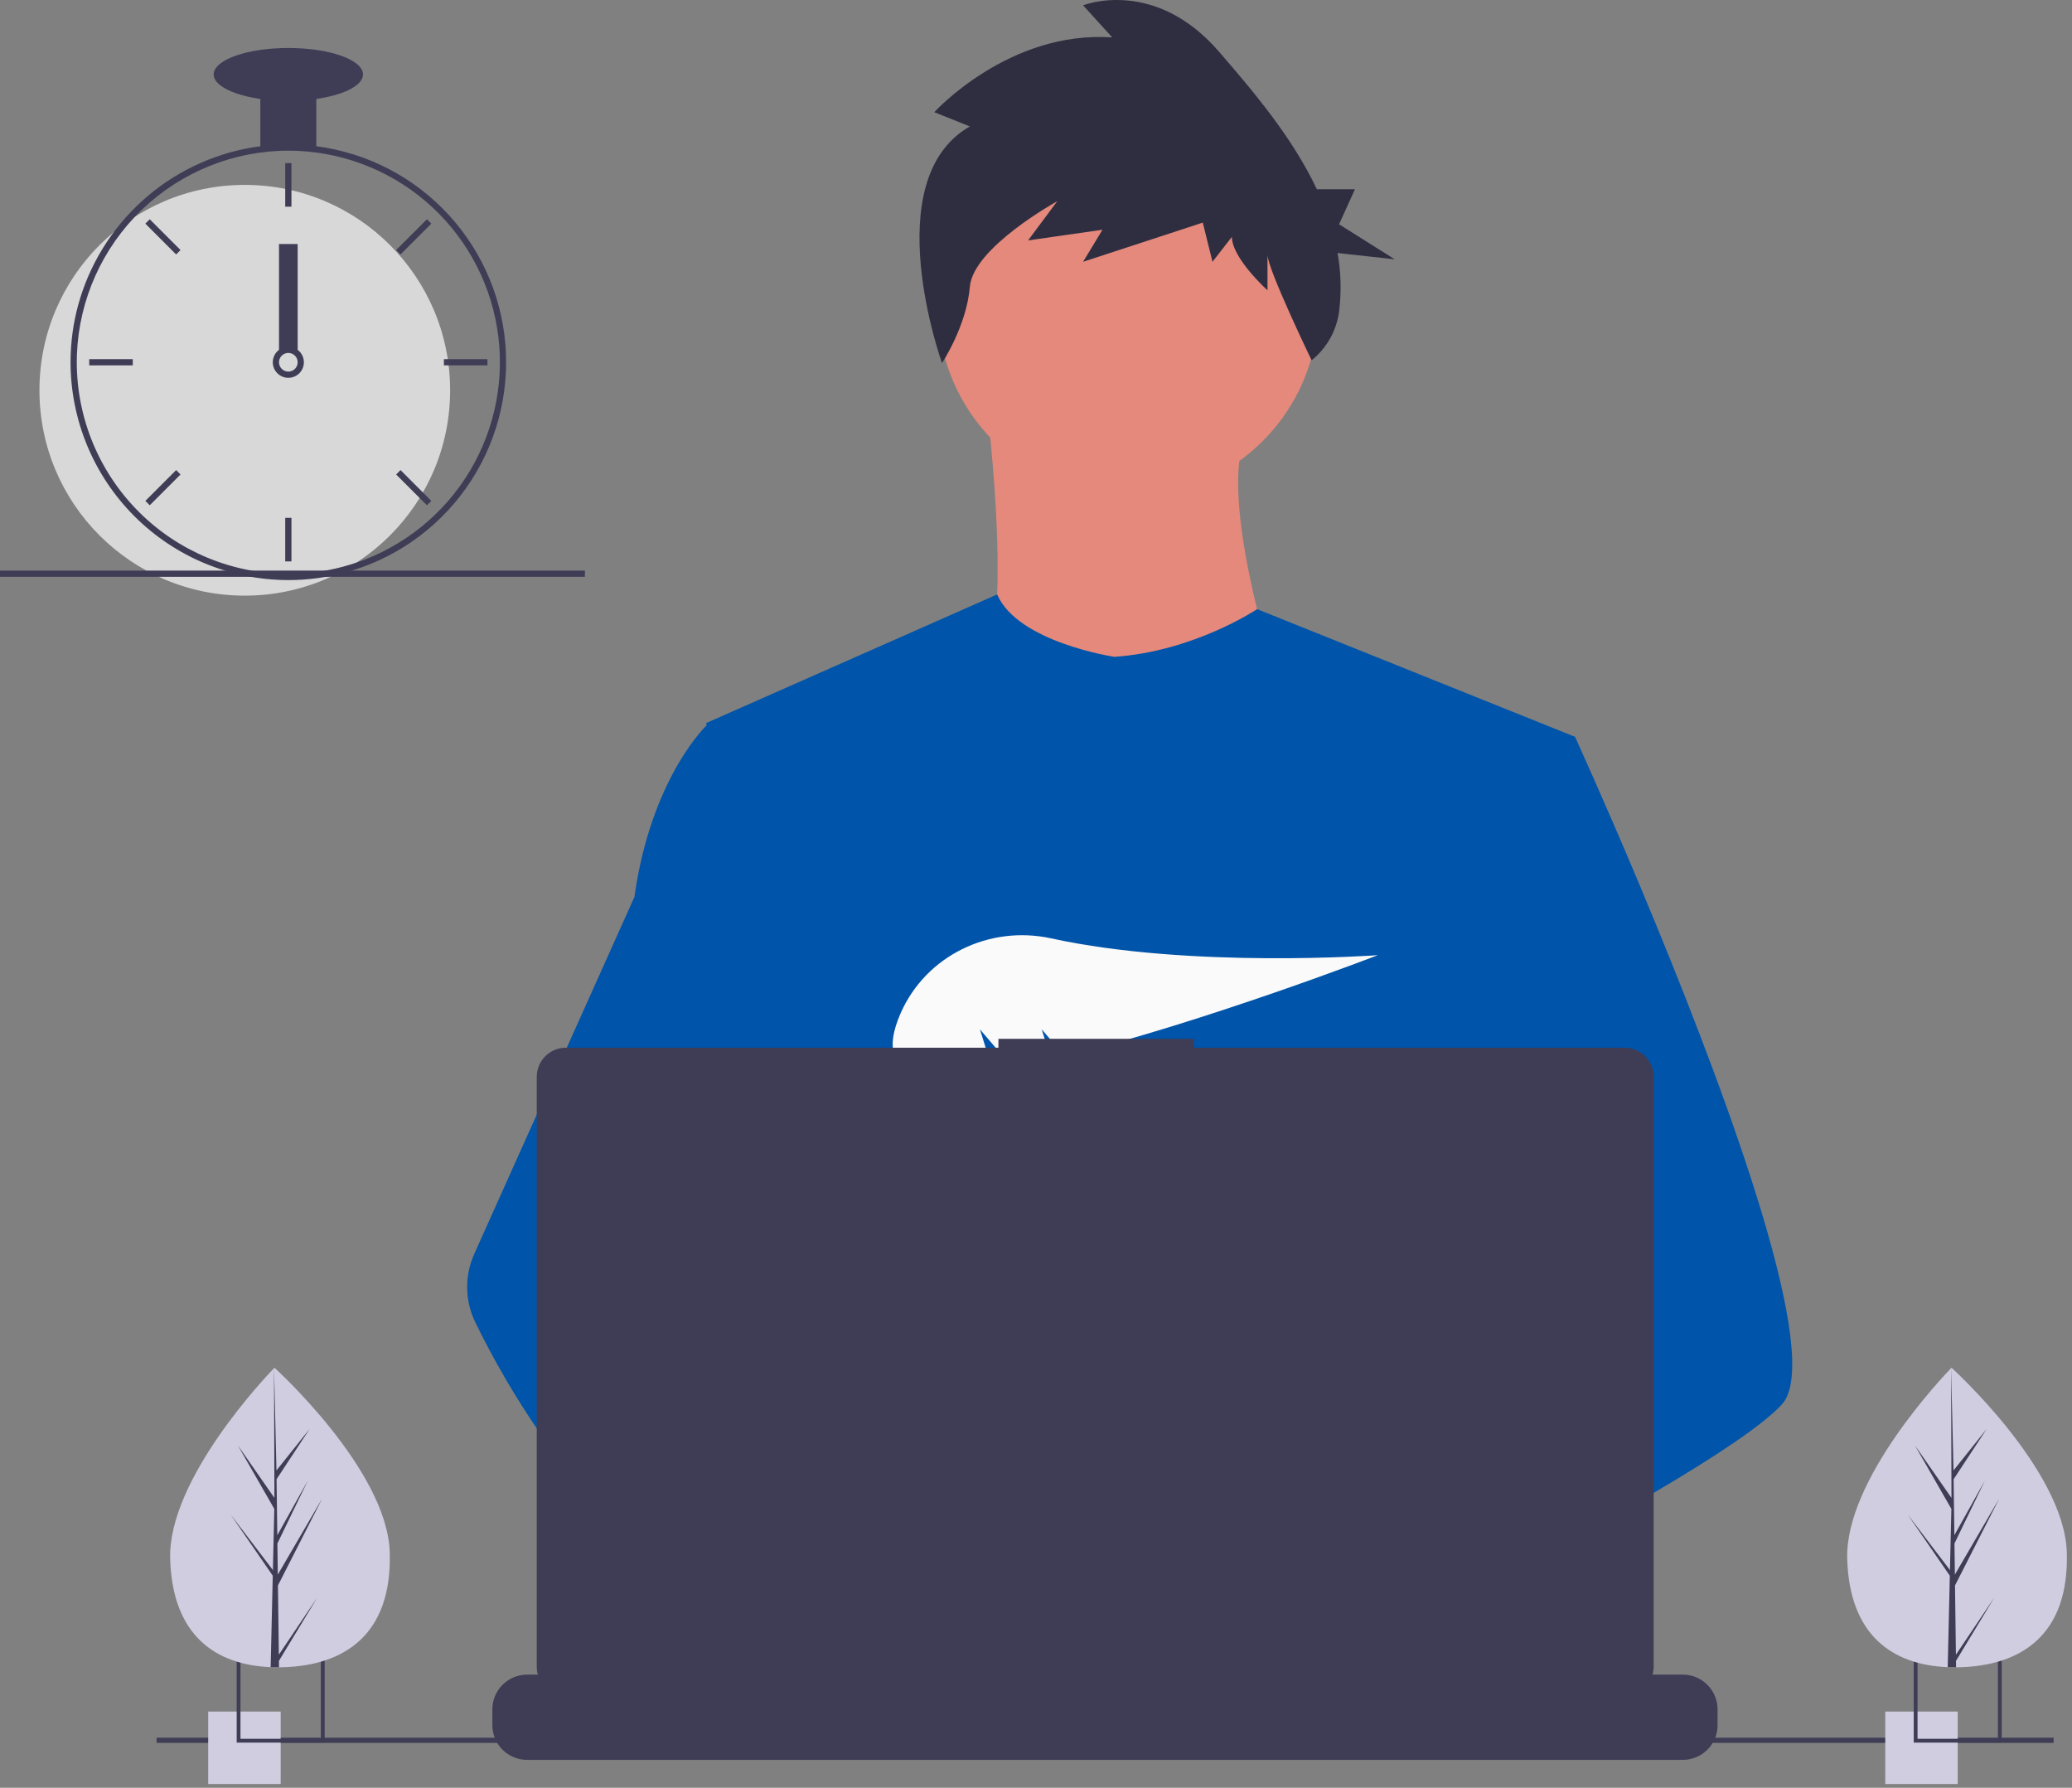 <svg width="335" height="289" viewBox="0 0 335 289" fill="none" xmlns="http://www.w3.org/2000/svg">
<rect x="0" y="0" width="335" height="289" fill="#808080" stroke="none"/>
<path d="M182.405 80.315C199.399 80.315 213.176 66.539 213.176 49.545C213.176 32.551 199.399 18.775 182.405 18.775C165.412 18.775 151.635 32.551 151.635 49.545C151.635 66.539 165.412 80.315 182.405 80.315Z" fill="#E4897B"/>
<path d="M159.439 64.93C159.439 64.93 165.237 108.633 156.318 113.538C147.399 118.443 209.385 118.889 209.385 118.889C209.385 118.889 195.561 80.984 201.804 69.39L159.439 64.93Z" fill="#E4897B"/>
<path d="M254.648 119.111L249.493 142.585L238.592 192.249L238.266 194.969L234.504 226.456L232.002 247.374L230.324 261.425C220.123 266.668 212.729 270.288 212.729 270.288C212.729 270.288 212.093 267.099 211.068 263.019C203.908 265.166 190.661 268.727 179.434 269.438C183.522 273.995 185.401 278.276 182.853 281.435C175.162 290.958 143.411 271.007 132.305 263.568C132.047 265.349 131.949 267.15 132.012 268.949L123.514 262.413L124.355 247.374L125.774 221.929L127.556 190.019C126.994 188.653 126.523 187.251 126.146 185.822C123.543 176.566 120.384 158.084 117.961 142.585C116.011 130.111 114.547 119.571 114.237 117.328C114.195 117.035 114.175 116.885 114.175 116.885L161.219 96.097C164.563 103.85 180.175 106.181 180.175 106.181C193.108 105.29 203.247 98.469 203.247 98.469L254.648 119.111Z" fill="#0054A9"/>
<path d="M216.298 261.371C216.298 261.371 214.306 262.053 211.068 263.019C203.908 265.166 190.661 268.727 179.434 269.438C169.768 270.057 161.6 268.568 160.106 262.262C159.466 259.55 160.374 257.32 162.353 255.487C168.262 250.01 183.694 248.048 195.933 247.374C199.389 247.186 202.586 247.098 205.247 247.064C209.766 247.006 212.729 247.098 212.729 247.098L212.8 247.374L216.298 261.371Z" fill="#A0616A"/>
<path d="M156.808 20.439L151.054 18.136C151.054 18.136 163.084 4.892 179.821 6.044L175.113 0.861C175.113 0.861 186.62 -3.745 197.08 8.347C202.579 14.704 208.941 22.175 212.908 30.592H219.069L216.498 36.255L225.498 41.917L216.26 40.9C216.81 44 216.895 47.166 216.511 50.291C216.114 53.418 214.519 56.268 212.061 58.241C212.061 58.241 204.926 43.472 204.926 41.169V46.927C204.926 46.927 199.172 41.745 199.172 38.29L196.034 42.32L194.465 35.986L175.113 42.32L178.251 37.138L166.222 38.865L170.929 32.531C170.929 32.531 157.331 40.017 156.808 46.351C156.285 52.685 152.304 58.687 152.304 58.687C152.304 58.687 141.64 29.076 156.808 20.439Z" fill="#2F2E41"/>
<path d="M288.094 227.03C284.959 230.427 277.193 235.545 267.778 241.085C264.276 243.144 260.548 245.265 256.744 247.374C247.668 252.408 238.166 257.395 230.324 261.425C220.123 266.668 212.729 270.288 212.729 270.288C212.729 270.288 212.093 267.099 211.068 263.019C209.695 257.559 207.628 250.5 205.473 247.374C205.398 247.265 205.323 247.165 205.247 247.064C204.62 246.24 203.988 245.759 203.364 245.759L234.504 226.456L247.961 218.113L238.266 194.969L226.106 165.938L233.446 142.585L240.823 119.111H254.648C254.648 119.111 259.226 129.103 265.08 143.037C265.954 145.121 266.858 147.292 267.778 149.535C279.821 178.826 294.835 219.728 288.094 227.03Z" fill="#0054A9"/>
<path d="M182.853 281.434C175.162 290.958 143.411 271.007 132.305 263.567C129.887 261.948 128.448 260.923 128.448 260.923L138.607 247.374L141.825 243.085C141.825 243.085 144.704 244.612 148.959 247.098C149.114 247.19 149.269 247.282 149.428 247.374C153.098 249.529 157.705 252.345 162.353 255.487C168.768 259.826 175.254 264.776 179.434 269.438C183.522 273.995 185.401 278.275 182.853 281.434Z" fill="#A0616A"/>
<path d="M148.959 247.098C147.824 247.093 146.69 247.186 145.57 247.374C135.95 249.027 133.113 257.734 132.306 263.567C132.047 265.349 131.949 267.15 132.013 268.949L123.514 262.413L120.418 260.032C112.965 257.433 106.325 252.818 100.567 247.374C95.572 242.568 91.092 237.254 87.198 231.519C83.32 225.867 79.863 219.937 76.854 213.778C76.015 212.059 75.564 210.177 75.533 208.264C75.501 206.351 75.891 204.455 76.674 202.71L87.198 179.257L102.58 144.978C102.693 144.162 102.817 143.365 102.952 142.585C106.003 125.094 114.175 117.328 114.175 117.328H120.418L124.594 142.585L129.782 173.964L126.146 185.822L117.744 213.209L125.774 221.929L148.959 247.098Z" fill="#0054A9"/>
<path d="M158.432 166.396L163.769 172.622C165.752 172.244 167.823 171.8 169.956 171.301L168.423 166.396L172.171 170.768C194.765 165.211 222.771 154.407 222.771 154.407C222.771 154.407 192.536 156.624 169.961 151.692C159.973 149.51 149.696 154.461 145.597 163.828C143.215 169.272 143.589 173.988 152.038 173.988C154.893 173.94 157.741 173.672 160.555 173.187L158.432 166.396Z" fill="#FAFAFA"/>
<path d="M277.695 276.33V278.87C277.697 279.567 277.568 280.258 277.315 280.907C277.202 281.197 277.066 281.477 276.909 281.744C276.41 282.581 275.702 283.274 274.855 283.756C274.008 284.237 273.05 284.49 272.076 284.489H85.223C84.249 284.49 83.291 284.237 82.444 283.756C81.596 283.274 80.889 282.581 80.39 281.744C80.232 281.477 80.097 281.197 79.984 280.907C79.731 280.258 79.602 279.567 79.603 278.87V276.33C79.603 275.592 79.748 274.861 80.031 274.179C80.313 273.497 80.727 272.877 81.249 272.356C81.771 271.834 82.39 271.42 83.072 271.137C83.754 270.855 84.485 270.71 85.223 270.71H95.994V269.526C95.993 269.495 95.999 269.465 96.011 269.436C96.023 269.408 96.04 269.382 96.062 269.36C96.084 269.338 96.11 269.321 96.138 269.309C96.167 269.297 96.197 269.291 96.228 269.292H101.847C101.878 269.291 101.909 269.297 101.937 269.309C101.966 269.321 101.992 269.338 102.013 269.36C102.035 269.382 102.052 269.408 102.064 269.436C102.076 269.465 102.082 269.495 102.082 269.526V270.71H105.592V269.526C105.592 269.495 105.598 269.465 105.61 269.436C105.622 269.408 105.639 269.382 105.661 269.36C105.683 269.338 105.709 269.321 105.737 269.309C105.766 269.297 105.796 269.291 105.827 269.292H111.446C111.477 269.291 111.508 269.297 111.536 269.309C111.565 269.321 111.59 269.338 111.612 269.36C111.634 269.382 111.651 269.408 111.663 269.436C111.675 269.465 111.681 269.495 111.681 269.526V270.71H115.196V269.526C115.196 269.495 115.202 269.465 115.213 269.436C115.225 269.408 115.242 269.382 115.264 269.36C115.286 269.338 115.312 269.321 115.34 269.309C115.369 269.297 115.399 269.291 115.43 269.292H121.05C121.08 269.291 121.111 269.297 121.139 269.309C121.168 269.321 121.194 269.338 121.215 269.36C121.237 269.382 121.254 269.408 121.266 269.436C121.278 269.465 121.284 269.495 121.284 269.526V270.71H124.795V269.526C124.794 269.495 124.801 269.465 124.812 269.436C124.824 269.408 124.841 269.382 124.863 269.36C124.885 269.338 124.911 269.321 124.939 269.309C124.968 269.297 124.998 269.291 125.029 269.292H130.648C130.679 269.291 130.71 269.297 130.738 269.309C130.767 269.321 130.792 269.338 130.814 269.36C130.836 269.382 130.853 269.408 130.865 269.436C130.877 269.465 130.883 269.495 130.883 269.526V270.71H134.393V269.526C134.393 269.495 134.399 269.465 134.411 269.436C134.423 269.408 134.44 269.382 134.462 269.36C134.484 269.338 134.51 269.321 134.538 269.309C134.566 269.297 134.597 269.291 134.628 269.292H140.247C140.278 269.291 140.309 269.297 140.337 269.309C140.366 269.321 140.391 269.338 140.413 269.36C140.435 269.382 140.452 269.408 140.464 269.436C140.476 269.465 140.482 269.495 140.482 269.526V270.71H143.997V269.526C143.997 269.495 144.003 269.465 144.014 269.436C144.026 269.408 144.043 269.382 144.065 269.36C144.087 269.338 144.113 269.321 144.141 269.309C144.17 269.297 144.2 269.291 144.231 269.292H149.851C149.881 269.291 149.912 269.297 149.94 269.309C149.969 269.321 149.995 269.338 150.016 269.36C150.038 269.382 150.055 269.408 150.067 269.436C150.079 269.465 150.085 269.495 150.085 269.526V270.71H153.596V269.526C153.595 269.495 153.601 269.465 153.613 269.436C153.625 269.408 153.642 269.382 153.664 269.36C153.686 269.338 153.712 269.321 153.74 269.309C153.769 269.297 153.799 269.291 153.83 269.292H197.849C197.88 269.291 197.911 269.297 197.939 269.309C197.968 269.321 197.993 269.338 198.015 269.36C198.037 269.382 198.054 269.408 198.066 269.436C198.078 269.465 198.084 269.495 198.084 269.526V270.71H201.599V269.526C201.598 269.495 201.604 269.465 201.616 269.436C201.628 269.408 201.645 269.382 201.667 269.36C201.689 269.338 201.715 269.321 201.743 269.309C201.772 269.297 201.802 269.291 201.833 269.292H207.452C207.514 269.292 207.574 269.317 207.618 269.361C207.661 269.405 207.686 269.464 207.687 269.526V270.71H211.197V269.526C211.197 269.495 211.203 269.465 211.215 269.436C211.227 269.408 211.244 269.382 211.266 269.36C211.288 269.338 211.314 269.321 211.342 269.309C211.371 269.297 211.401 269.291 211.432 269.292H217.051C217.082 269.291 217.113 269.297 217.141 269.309C217.17 269.321 217.195 269.338 217.217 269.36C217.239 269.382 217.256 269.408 217.268 269.436C217.28 269.465 217.286 269.495 217.286 269.526V270.71H220.796V269.526C220.796 269.495 220.802 269.465 220.814 269.436C220.826 269.408 220.843 269.382 220.865 269.36C220.887 269.338 220.913 269.321 220.941 269.309C220.969 269.297 221 269.291 221.031 269.292H226.65C226.681 269.291 226.712 269.297 226.74 269.309C226.769 269.321 226.794 269.338 226.816 269.36C226.838 269.382 226.855 269.408 226.867 269.436C226.879 269.465 226.885 269.495 226.885 269.526V270.71H230.4V269.526C230.399 269.495 230.406 269.465 230.417 269.436C230.429 269.408 230.446 269.382 230.468 269.36C230.49 269.338 230.516 269.321 230.544 269.309C230.573 269.297 230.603 269.291 230.634 269.292H236.253C236.315 269.292 236.374 269.317 236.417 269.361C236.46 269.405 236.484 269.464 236.484 269.526V270.71H239.998V269.526C239.998 269.495 240.004 269.465 240.016 269.436C240.028 269.408 240.045 269.382 240.067 269.36C240.089 269.338 240.115 269.321 240.143 269.309C240.172 269.297 240.202 269.291 240.233 269.292H245.852C245.883 269.291 245.914 269.297 245.942 269.309C245.971 269.321 245.996 269.338 246.018 269.36C246.04 269.382 246.057 269.408 246.069 269.436C246.081 269.465 246.087 269.495 246.087 269.526V270.71H249.597V269.526C249.597 269.495 249.603 269.465 249.615 269.436C249.627 269.408 249.644 269.382 249.666 269.36C249.688 269.338 249.714 269.321 249.742 269.309C249.77 269.297 249.801 269.291 249.832 269.292H255.451C255.482 269.291 255.513 269.297 255.541 269.309C255.57 269.321 255.595 269.338 255.617 269.36C255.639 269.382 255.656 269.408 255.668 269.436C255.68 269.465 255.686 269.495 255.686 269.526V270.71H272.076C272.814 270.71 273.545 270.855 274.227 271.137C274.908 271.42 275.528 271.834 276.05 272.356C276.572 272.877 276.986 273.497 277.268 274.179C277.55 274.861 277.696 275.592 277.695 276.33Z" fill="#3F3D56"/>
<path d="M332.029 280.907H25.316V281.744H332.029V280.907Z" fill="#3F3D56"/>
<path d="M262.65 169.365H193.004V167.929H161.424V169.365H91.492C90.242 169.365 89.044 169.861 88.16 170.745C87.277 171.628 86.781 172.826 86.781 174.076V269.442C86.781 270.692 87.277 271.89 88.16 272.774C89.044 273.657 90.242 274.153 91.492 274.153H262.65C263.9 274.153 265.098 273.657 265.981 272.774C266.865 271.89 267.361 270.692 267.361 269.442V174.076C267.361 173.457 267.239 172.845 267.003 172.273C266.766 171.702 266.419 171.182 265.981 170.745C265.544 170.307 265.025 169.96 264.453 169.724C263.882 169.487 263.269 169.365 262.65 169.365Z" fill="#3F3D56"/>
<path d="M45.378 276.68H33.661V288.396H45.378V276.68Z" fill="#D0CDE1"/>
<path d="M38.266 267.474V281.701H52.493V267.474H38.266ZM51.874 281.082H38.881V268.094H51.874V281.082Z" fill="#3F3D56"/>
<path d="M316.525 276.68H304.808V288.396H316.525V276.68Z" fill="#D0CDE1"/>
<path d="M309.413 267.474V281.701H323.64V267.474H309.413ZM323.02 281.082H310.028V268.094H323.02V281.082Z" fill="#3F3D56"/>
<path d="M39.576 96.288C57.911 96.288 72.775 81.424 72.775 63.089C72.775 44.754 57.911 29.89 39.576 29.89C21.241 29.89 6.377 44.754 6.377 63.089C6.377 81.424 21.241 96.288 39.576 96.288Z" fill="#D8D8D8"/>
<path d="M51.145 23.638C48.139 23.255 45.097 23.255 42.091 23.638C35.394 24.517 29.09 27.299 23.927 31.653C18.764 36.008 14.958 41.752 12.961 48.205C12.053 51.145 11.539 54.193 11.432 57.269C11.417 57.697 11.407 58.129 11.407 58.562C11.416 67.897 15.129 76.848 21.73 83.449C28.332 90.051 37.282 93.763 46.618 93.773C47.367 93.773 48.117 93.748 48.856 93.702C50.592 93.594 52.317 93.355 54.017 92.988C62.136 91.242 69.376 86.684 74.46 80.117C79.543 73.551 82.142 65.4 81.799 57.103C81.455 48.806 78.191 40.897 72.582 34.774C66.973 28.65 59.38 24.706 51.145 23.638H51.145ZM57.639 90.946H57.634C54.798 91.914 51.847 92.501 48.856 92.691C48.117 92.742 47.367 92.767 46.618 92.767C37.55 92.756 28.856 89.148 22.444 82.736C16.031 76.324 12.424 67.63 12.413 58.562C12.413 58.129 12.423 57.697 12.438 57.269C12.784 48.431 16.535 40.07 22.906 33.936C29.277 27.801 37.774 24.369 46.618 24.357C54.721 24.357 62.562 27.235 68.742 32.476C74.922 37.718 79.041 44.983 80.364 52.978C81.687 60.973 80.129 69.178 75.967 76.131C71.805 83.085 65.31 88.335 57.639 90.946H57.639Z" fill="#3F3D56"/>
<path d="M47.121 26.369H46.115V33.411H47.121V26.369Z" fill="#3F3D56"/>
<path d="M24.21 35.442L23.498 36.154L28.478 41.133L29.189 40.422L24.21 35.442Z" fill="#3F3D56"/>
<path d="M14.425 58.059V59.065H21.467V58.059H14.425Z" fill="#3F3D56"/>
<path d="M23.498 80.97L24.21 81.681L29.189 76.702L28.478 75.99L23.498 80.97Z" fill="#3F3D56"/>
<path d="M64.046 40.422L64.758 41.133L69.737 36.154L69.026 35.442L64.046 40.422Z" fill="#3F3D56"/>
<path d="M71.769 58.059V59.065H78.811V58.059H71.769Z" fill="#3F3D56"/>
<path d="M64.758 75.99L64.046 76.701L69.026 81.681L69.737 80.97L64.758 75.99Z" fill="#3F3D56"/>
<path d="M47.121 83.712H46.115V90.755H47.121V83.712Z" fill="#3F3D56"/>
<path d="M48.127 56.55C47.692 56.223 47.162 56.047 46.618 56.047C46.074 56.047 45.544 56.223 45.109 56.55C44.811 56.776 44.565 57.064 44.39 57.395C44.167 57.82 44.07 58.3 44.112 58.779C44.153 59.257 44.331 59.714 44.623 60.095C44.916 60.475 45.312 60.764 45.763 60.928C46.215 61.091 46.704 61.121 47.172 61.015C47.641 60.909 48.069 60.672 48.407 60.33C48.744 59.988 48.977 59.557 49.077 59.088C49.178 58.618 49.142 58.129 48.973 57.68C48.805 57.23 48.511 56.838 48.127 56.55H48.127ZM46.618 60.071C46.218 60.07 45.835 59.91 45.552 59.627C45.269 59.345 45.11 58.962 45.109 58.562C45.111 58.257 45.204 57.959 45.376 57.707C45.523 57.493 45.723 57.321 45.956 57.208C46.189 57.094 46.448 57.043 46.707 57.058C46.966 57.074 47.216 57.156 47.434 57.297C47.652 57.438 47.83 57.632 47.951 57.862C48.071 58.092 48.131 58.348 48.123 58.608C48.115 58.867 48.041 59.12 47.907 59.342C47.773 59.564 47.584 59.748 47.358 59.876C47.132 60.003 46.877 60.07 46.618 60.071V60.071Z" fill="#3F3D56"/>
<path d="M51.145 14.8H42.091V23.854H51.145V14.8Z" fill="#3F3D56"/>
<path d="M46.618 16.308C53.285 16.308 58.69 14.394 58.69 12.033C58.69 9.671 53.285 7.757 46.618 7.757C39.951 7.757 34.546 9.671 34.546 12.033C34.546 14.394 39.951 16.308 46.618 16.308Z" fill="#3F3D56"/>
<path d="M48.127 39.447H45.109V56.55H48.127V39.447Z" fill="#3F3D56"/>
<path d="M94.567 92.24H0V93.246H94.567V92.24Z" fill="#3F3D56"/>
<path d="M63.014 250.959C63.404 264.328 55.593 269.227 45.79 269.514C45.562 269.52 45.335 269.524 45.109 269.526C44.655 269.529 44.205 269.522 43.759 269.503C34.893 269.135 27.875 264.429 27.512 251.996C27.136 239.129 43.107 222.411 44.305 221.174L44.307 221.173C44.352 221.126 44.376 221.103 44.376 221.103C44.376 221.103 62.623 237.591 63.014 250.959Z" fill="#D0CDE1"/>
<path d="M45.084 267.488L51.311 258.227L45.096 268.484L45.109 269.526C44.655 269.53 44.205 269.522 43.759 269.503L44.068 256.108L44.059 256.005L44.071 255.985L44.1 254.719L37.281 244.818L44.092 253.772L44.116 254.04L44.35 243.919L38.459 233.654L44.367 242.141L44.305 221.175L44.305 221.105L44.307 221.173L44.698 237.698L50.066 230.986L44.715 239.122L44.833 248.174L49.773 239.339L44.851 249.505L44.916 254.539L52.1 242.232L44.938 256.295L45.084 267.488Z" fill="#3F3D56"/>
<path d="M334.161 250.959C334.551 264.328 326.74 269.227 316.937 269.514C316.709 269.52 316.482 269.524 316.256 269.526C315.802 269.529 315.352 269.522 314.906 269.503C306.04 269.135 299.022 264.429 298.659 251.996C298.283 239.129 314.254 222.411 315.452 221.174L315.454 221.173C315.499 221.126 315.523 221.103 315.523 221.103C315.523 221.103 333.77 237.591 334.161 250.959Z" fill="#D0CDE1"/>
<path d="M316.231 267.488L322.458 258.227L316.243 268.484L316.256 269.526C315.802 269.53 315.352 269.522 314.906 269.503L315.215 256.108L315.206 256.005L315.218 255.985L315.247 254.719L308.427 244.818L315.239 253.772L315.263 254.04L315.497 243.919L309.606 233.654L315.513 242.141L315.452 221.175L315.452 221.105L315.454 221.173L315.845 237.698L321.213 230.986L315.862 239.122L315.98 248.174L320.92 239.339L315.998 249.505L316.063 254.539L323.247 242.232L316.085 256.295L316.231 267.488Z" fill="#3F3D56"/>
</svg>
